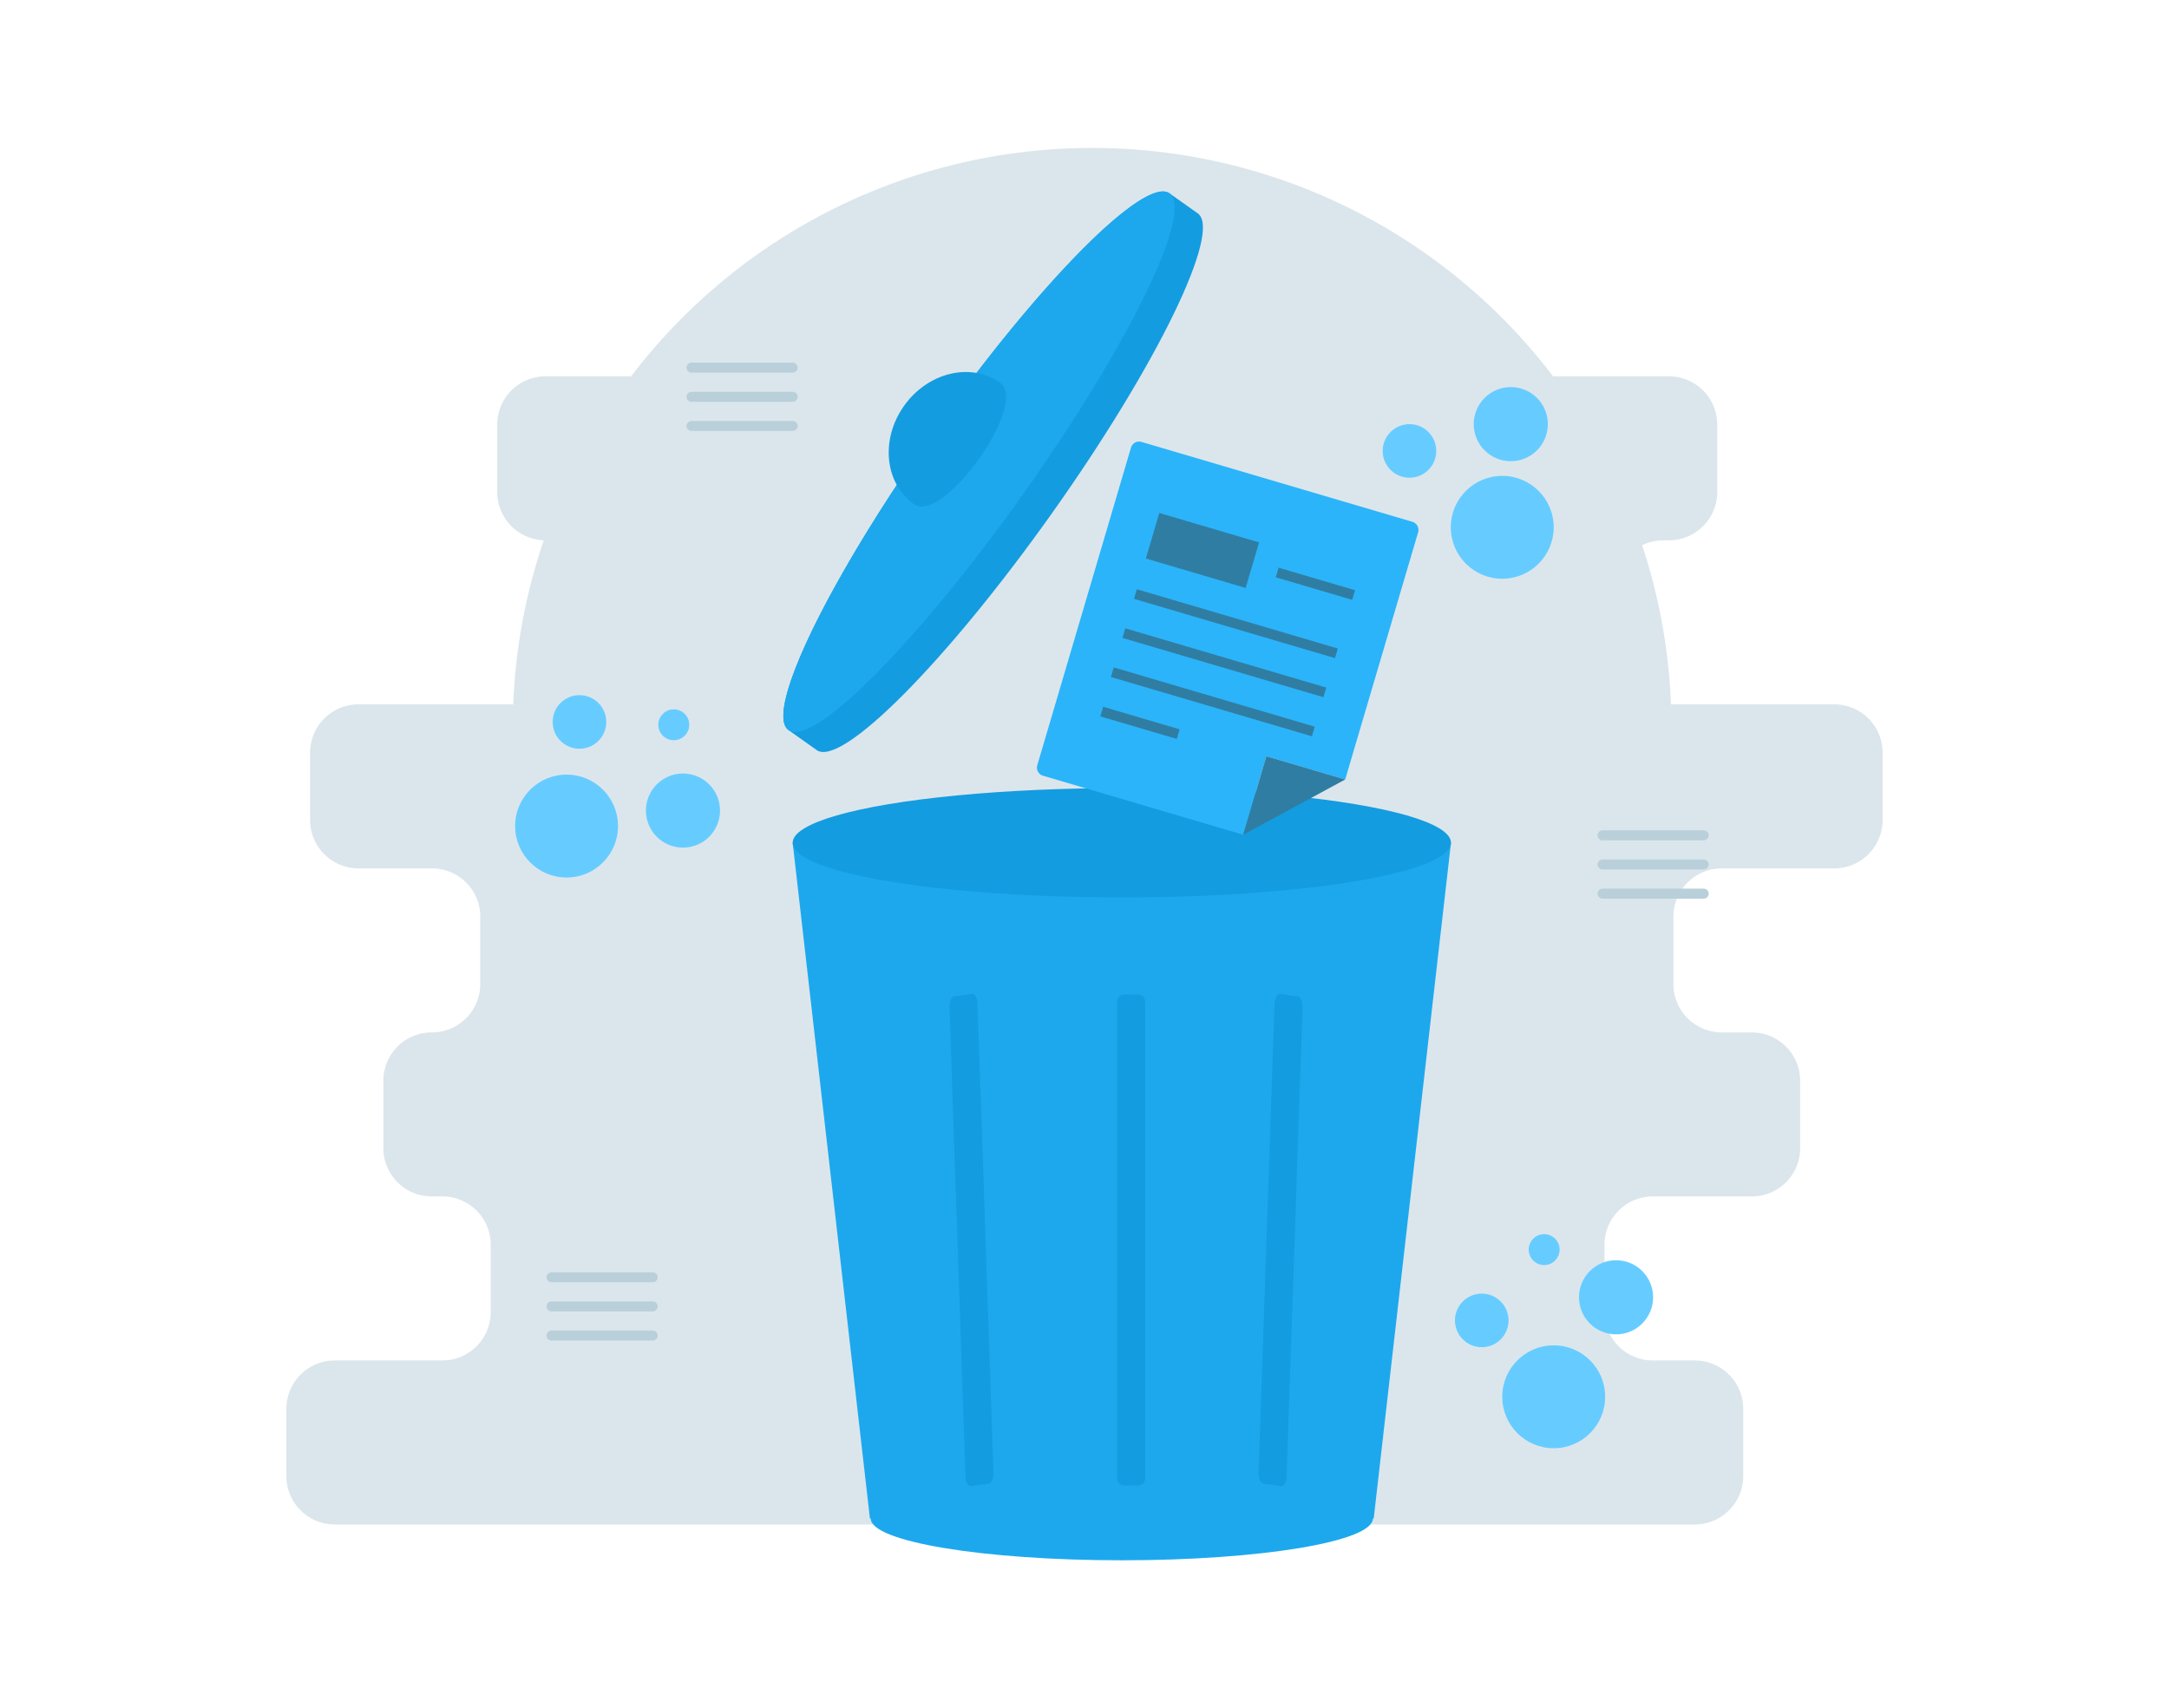<svg xmlns="http://www.w3.org/2000/svg" id="deleted" viewBox="0 0 650 512">
  <circle cx="327.279" cy="217.952" r="173.618" fill="#dbe6ec" class="colordbe8ec svgShape"></circle>
  <path fill="#dbe6ec" d="M564.18,245.782l0-20.166a14.499,14.499,0,0,0-14.499-14.499l-51.177,0a14.499,14.499,0,0,1-14.499-14.499l0-20.166a14.499,14.499,0,0,1,14.499-14.499h1.616a14.499,14.499,0,0,0,14.499-14.499V127.287a14.499,14.499,0,0,0-14.499-14.499l-336.621-0A14.499,14.499,0,0,0,148.999,127.287v20.166A14.499,14.499,0,0,0,163.498,161.952h0a14.499,14.499,0,0,1,14.499,14.499l0,20.166a14.499,14.499,0,0,1-14.499,14.499l-56.07,0a14.499,14.499,0,0,0-14.499,14.499V245.781a14.499,14.499,0,0,0,14.499,14.499h22.001a14.499,14.499,0,0,1,14.499,14.499l0,20.166a14.499,14.499,0,0,1-14.499,14.499h-.053a14.499,14.499,0,0,0-14.499,14.499l0,20.166a14.499,14.499,0,0,0,14.499,14.499h3.183a14.499,14.499,0,0,1,14.499,14.499l0,20.166a14.499,14.499,0,0,1-14.499,14.499l-32.24,0a14.499,14.499,0,0,0-14.499,14.499l0,20.166a14.499,14.499,0,0,0,14.499,14.499l407.584 0a14.499,14.499,0,0,0,14.499-14.499l0-20.166a14.499,14.499,0,0,0-14.499-14.499H495.332A14.499,14.499,0,0,1,480.833,393.275l0-20.166a14.499,14.499,0,0,1,14.499-14.499l29.643,0A14.499,14.499,0,0,0,539.474,344.111l0-20.166a14.499,14.499,0,0,0-14.499-14.499h-8.992A14.499,14.499,0,0,1,501.483,294.946l0-20.166A14.499,14.499,0,0,1,515.982,260.281l33.699,0A14.499,14.499,0,0,0,564.18,245.782Z" class="colordbe8ec svgShape"></path>
  <line x1="263.789" x2="294.11" y1="261.065" y2="261.065" fill="none" stroke="#1da8ee" stroke-miterlimit="10" stroke-width="3" class="colorStrokeee781d svgStroke"></line>
  <line x1="263.789" x2="294.11" y1="269.804" y2="269.804" fill="none" stroke="#1da8ee" stroke-miterlimit="10" stroke-width="3" class="colorStrokeee781d svgStroke"></line>
  <line x1="263.789" x2="294.11" y1="278.543" y2="278.543" fill="none" stroke="#1da8ee" stroke-miterlimit="10" stroke-width="3" class="colorStrokeee781d svgStroke"></line>
  <line x1="207.224" x2="237.545" y1="110.193" y2="110.193" fill="none" stroke="#b9d0db" stroke-linecap="round" stroke-miterlimit="10" stroke-width="3" class="colorStrokeb9d4db svgStroke"></line>
  <line x1="207.224" x2="237.545" y1="118.932" y2="118.932" fill="none" stroke="#b9d0db" stroke-linecap="round" stroke-miterlimit="10" stroke-width="3" class="colorStrokeb9d4db svgStroke"></line>
  <line x1="207.224" x2="237.545" y1="127.671" y2="127.671" fill="none" stroke="#b9d0db" stroke-linecap="round" stroke-miterlimit="10" stroke-width="3" class="colorStrokeb9d4db svgStroke"></line>
  <line x1="480.243" x2="510.564" y1="250.374" y2="250.374" fill="none" stroke="#b9d0db" stroke-linecap="round" stroke-miterlimit="10" stroke-width="3" class="colorStrokeb9d4db svgStroke"></line>
  <line x1="480.243" x2="510.564" y1="259.113" y2="259.113" fill="none" stroke="#b9d0db" stroke-linecap="round" stroke-miterlimit="10" stroke-width="3" class="colorStrokeb9d4db svgStroke"></line>
  <line x1="480.243" x2="510.564" y1="267.852" y2="267.852" fill="none" stroke="#b9d0db" stroke-linecap="round" stroke-miterlimit="10" stroke-width="3" class="colorStrokeb9d4db svgStroke"></line>
  <line x1="165.278" x2="195.598" y1="382.831" y2="382.831" fill="none" stroke="#b9d0db" stroke-linecap="round" stroke-miterlimit="10" stroke-width="3" class="colorStrokeb9d4db svgStroke"></line>
  <line x1="165.278" x2="195.598" y1="391.57" y2="391.57" fill="none" stroke="#b9d0db" stroke-linecap="round" stroke-miterlimit="10" stroke-width="3" class="colorStrokeb9d4db svgStroke"></line>
  <line x1="165.278" x2="195.598" y1="400.309" y2="400.309" fill="none" stroke="#b9d0db" stroke-linecap="round" stroke-miterlimit="10" stroke-width="3" class="colorStrokeb9d4db svgStroke"></line>
  <circle cx="169.788" cy="247.596" r="15.42" fill="#66ccff" class="colorb9d4db svgShape"></circle>
  <circle cx="173.65" cy="216.388" r="8.032" fill="#66ccff" class="colorb9d4db svgShape"></circle>
  <circle cx="201.919" cy="217.243" r="4.633" fill="#66ccff" class="colorb9d4db svgShape"></circle>
  <circle cx="204.669" cy="242.953" r="11.107" fill="#66ccff" class="colorb9d4db svgShape"></circle>
  <circle cx="465.61" cy="418.656" r="15.42" fill="#66ccff" class="colorb9d4db svgShape"></circle>
  <circle cx="444.047" cy="395.768" r="8.032" fill="#66ccff" class="colorb9d4db svgShape"></circle>
  <circle cx="462.745" cy="374.548" r="4.633" fill="#66ccff" class="colorb9d4db svgShape"></circle>
  <circle cx="484.294" cy="388.837" r="11.107" fill="#66ccff" class="colorb9d4db svgShape"></circle>
  <circle cx="450.186" cy="158.049" r="15.42" fill="#66ccff" class="colorb9d4db svgShape"></circle>
  <circle cx="422.386" cy="135.161" r="8.032" fill="#66ccff" class="colorb9d4db svgShape"></circle>
  <circle cx="452.748" cy="127.127" r="11.107" fill="#66ccff" class="colorb9d4db svgShape"></circle>
  <circle cx="277.181" cy="353.023" r="15.42" fill="#1da8ee" class="coloree781d svgShape"></circle>
  <circle cx="255.617" cy="330.135" r="8.032" fill="#1da8ee" class="coloree781d svgShape"></circle>
  <circle cx="274.315" cy="308.915" r="4.633" fill="#1da8ee" class="coloree781d svgShape"></circle>
  <circle cx="295.864" cy="323.204" r="11.107" fill="#1da8ee" class="coloree781d svgShape"></circle>
  <path fill="#149ce0" d="M315.217,153.879c31.528-44.428,51.101-84.691,43.717-89.931l-8.46-6.003c-7.384-5.24-38.928,26.528-70.456,70.956s-51.101,84.691-43.717,89.931l8.46,6.003C252.146,230.074,283.689,198.307,315.217,153.879Z" class="colore06714 svgShape"></path>
  <ellipse cx="293.388" cy="138.388" fill="#1da8ee" rx="98.64" ry="16.394" transform="rotate(-54.639 293.388 138.388)" class="coloree781d svgShape"></ellipse>
  <path fill="#149ce0" d="M299.719,114.713c8.771,6.224-17.065,42.631-25.836,36.406s-10.098-19.42-2.964-29.473S290.948,108.489,299.719,114.713Z" class="colore06714 svgShape"></path>
  <path fill="#1da8ee" d="M237.545,252.601,260.7,455.162h.251c0,6.906,33.684,12.504,75.234,12.504s75.234-5.598,75.234-12.504h.251l23.155-202.56Z" class="coloree781d svgShape"></path>
  <ellipse cx="336.185" cy="252.602" fill="#149ce0" rx="98.64" ry="16.394" class="colore06714 svgShape"></ellipse>
  <rect width="8.428" height="147.137" x="334.764" y="298.096" fill="#149ce0" rx="2" class="colore06714 svgShape"></rect>
  <path fill="#149ce0" d="m383.921 445.429-5.329-.737c-.851-.118-1.493-1.603-1.434-3.318L381.942 300.792c.058-1.715.795-3.009 1.646-2.892l5.329.737c.851.118 1.493 1.603 1.434 3.318l-4.783 140.583C385.509 444.252 384.772 445.547 383.921 445.429ZM290.967 445.429l5.329-.737c.851-.118 1.493-1.603 1.434-3.318L292.947 300.792c-.058-1.715-.795-3.009-1.646-2.892l-5.329.737c-.851.118-1.493 1.603-1.434 3.318l4.783 140.583C289.38 444.252 290.117 445.547 290.967 445.429Z" class="colore06714 svgShape"></path>
  <path fill="#2bb4f9" d="M379.498,226.67l-6.94,23.529L312.568,232.505a2.534,2.534,0,0,1-1.714-3.148L338.93,134.171a2.534,2.534,0,0,1,3.148-1.714l81.186,23.946a2.534,2.534,0,0,1,1.714,3.148l-21.852,74.088Z" class="colorf9ae2b svgShape"></path>
  <polygon fill="#307da3" points="372.558 250.199 379.498 226.67 403.124 233.638 372.558 250.199" class="color3086a3 svgShape"></polygon>
  <rect width="31.171" height="14.23" x="344.771" y="157.876" fill="#307da3" transform="rotate(16.433 360.356 164.99)" class="color3086a3 svgShape"></rect>
  <line x1="382.743" x2="405.64" y1="171.593" y2="178.347" fill="none" stroke="#307da3" stroke-miterlimit="10" stroke-width="3" class="colorStroke3086a3 svgStroke"></line>
  <line x1="330.179" x2="353.077" y1="213.286" y2="220.039" fill="none" stroke="#307da3" stroke-miterlimit="10" stroke-width="3" class="colorStroke3086a3 svgStroke"></line>
  <line x1="340.255" x2="400.488" y1="178.052" y2="195.818" fill="none" stroke="#307da3" stroke-miterlimit="10" stroke-width="3" class="colorStroke3086a3 svgStroke"></line>
  <line x1="336.799" x2="397.032" y1="189.768" y2="207.534" fill="none" stroke="#307da3" stroke-miterlimit="10" stroke-width="3" class="colorStroke3086a3 svgStroke"></line>
  <line x1="333.343" x2="393.576" y1="201.484" y2="219.25" fill="none" stroke="#307da3" stroke-miterlimit="10" stroke-width="3" class="colorStroke3086a3 svgStroke"></line>
</svg>
